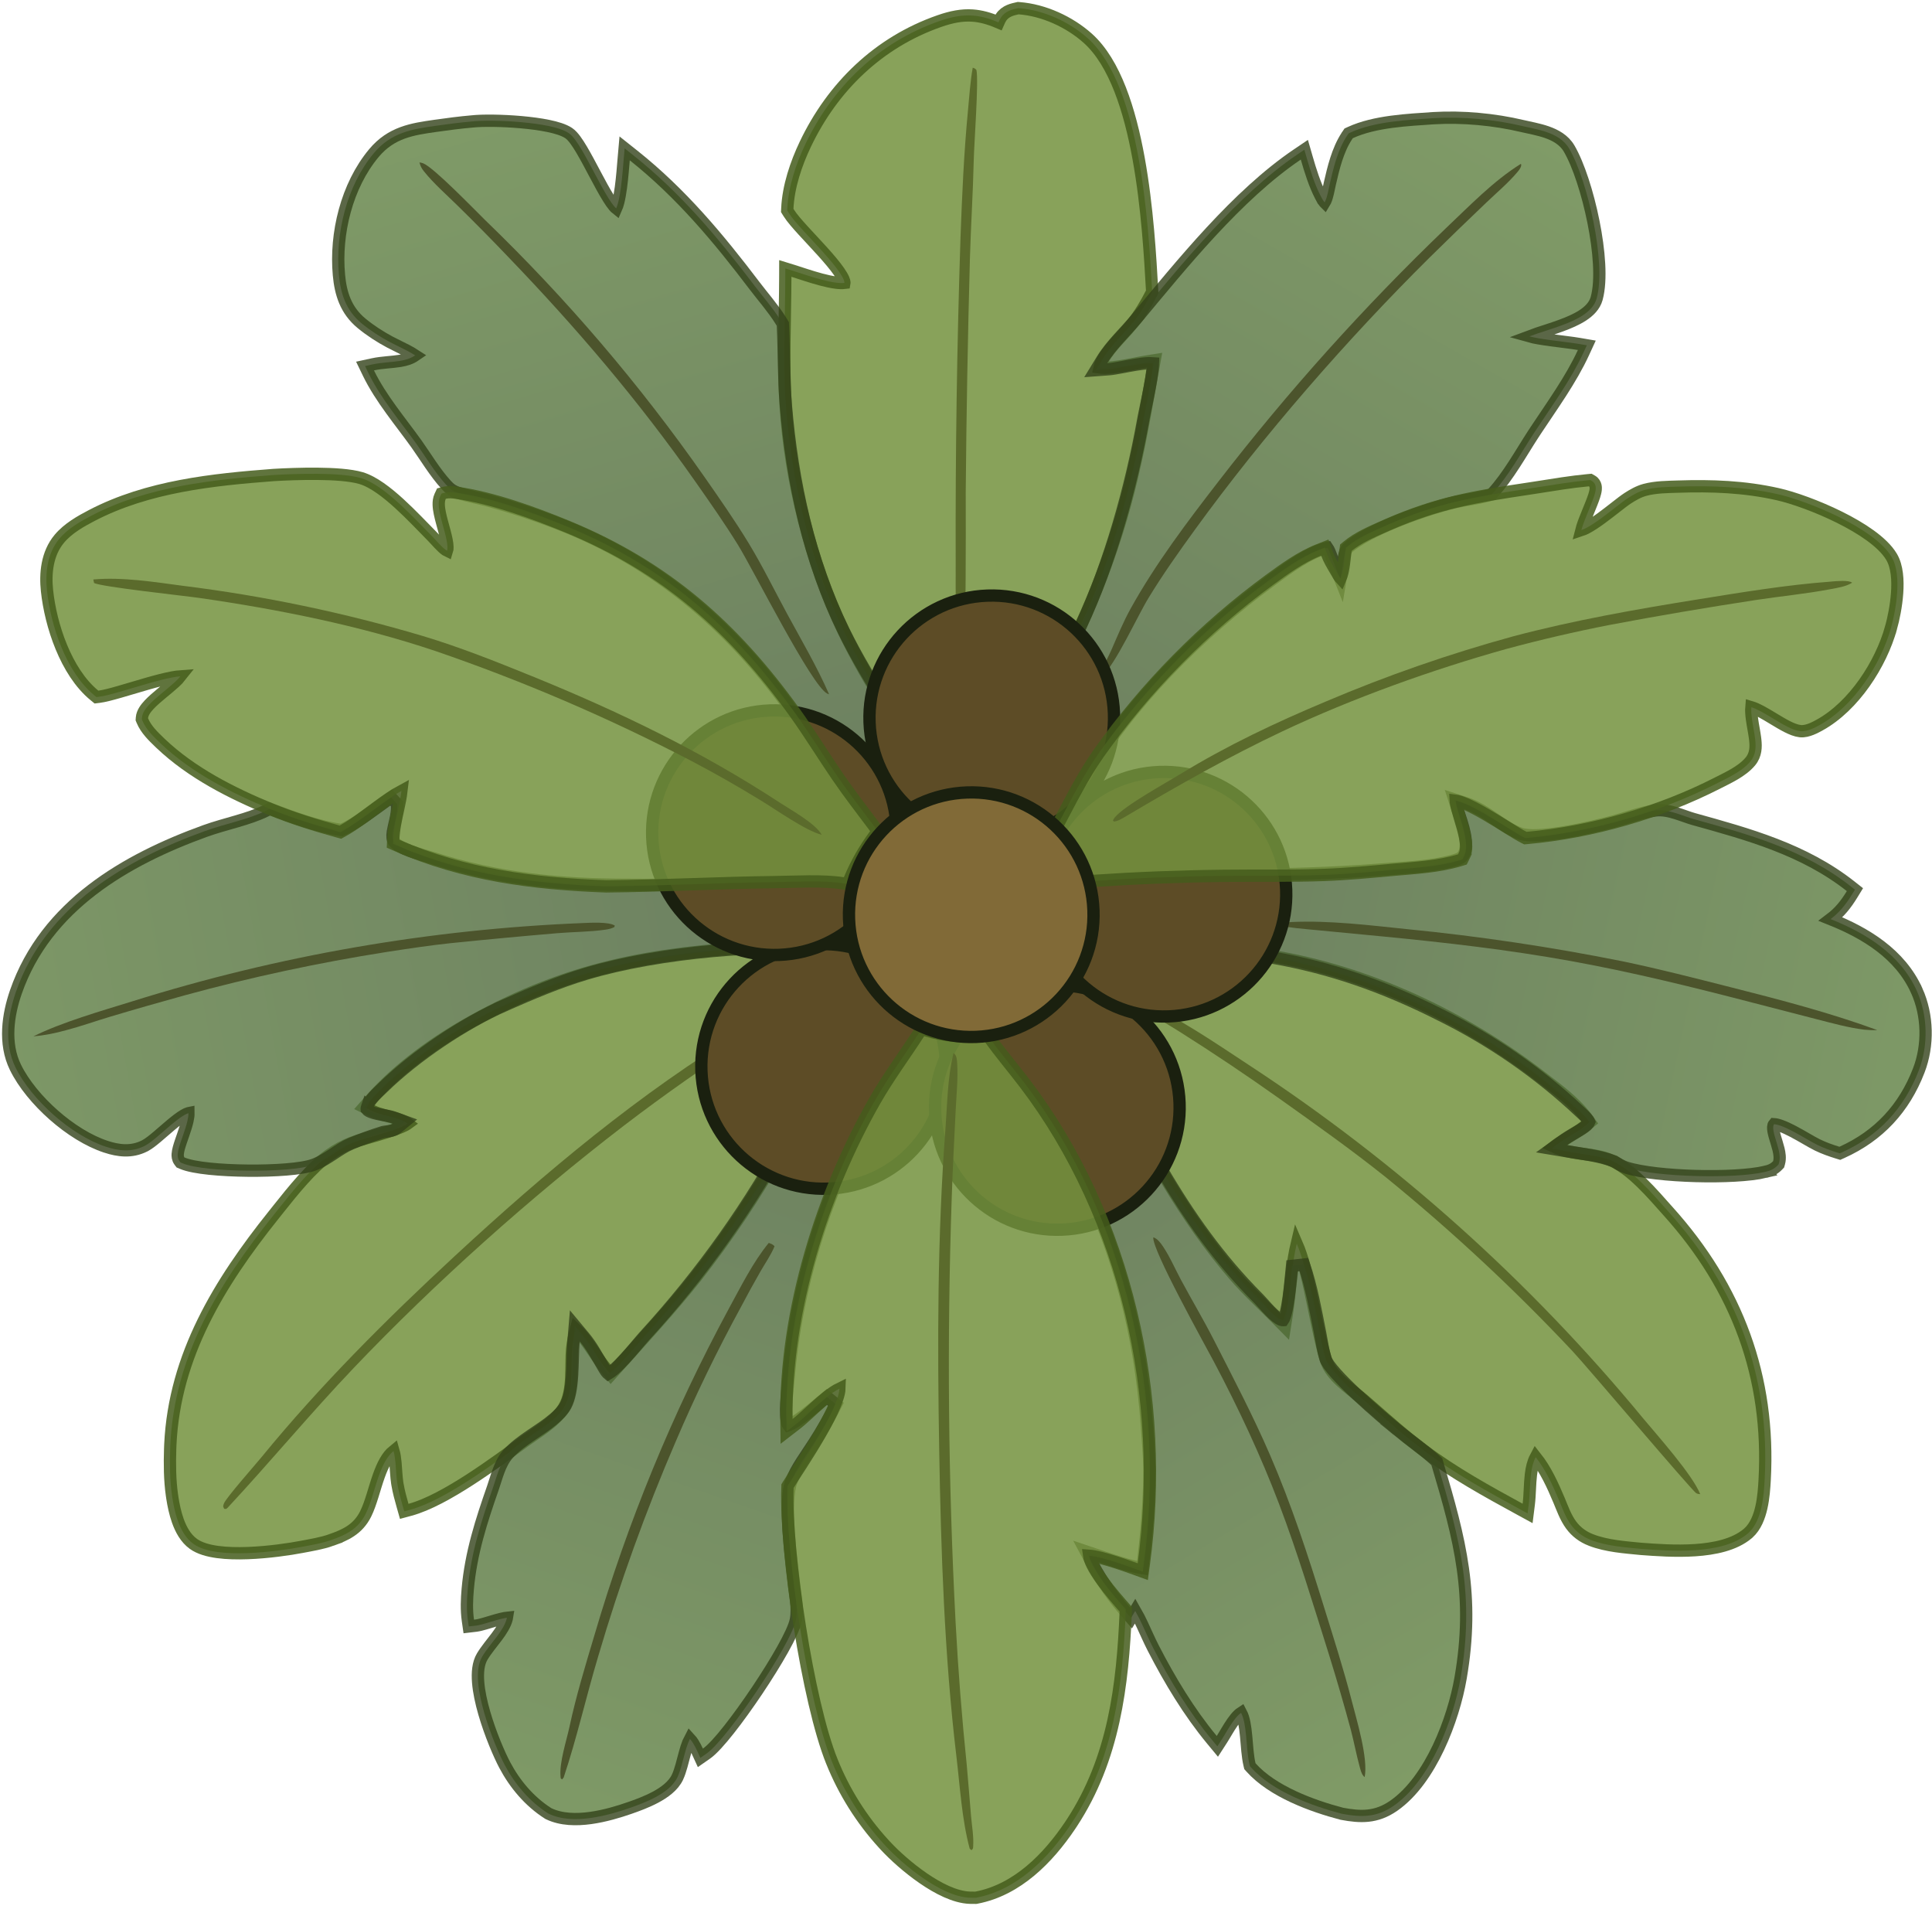 <svg width="808" height="797" viewBox="0 0 808 797" fill="none" xmlns="http://www.w3.org/2000/svg">
<path opacity="0.85" d="M426.22 3.435C436.557 4.209 447.293 9.183 454.903 15.98C460.664 21.125 465.051 28.709 468.447 37.378C471.854 46.077 474.339 56.067 476.185 66.223C479.876 86.529 481.065 107.81 481.829 121.324L481.868 122.018L481.553 122.637C479.27 127.12 476.69 131.451 473.443 135.479L473.444 135.479C472.272 136.935 470.975 138.377 469.685 139.791C468.379 141.222 467.087 142.616 465.848 144.051C463.36 146.931 461.285 149.75 460.123 152.7C459.956 153.126 459.865 153.43 459.819 153.662C460.388 153.751 461.14 153.808 462.095 153.799C463.804 153.782 465.831 153.57 467.964 153.255C470.087 152.942 472.249 152.538 474.222 152.156C476.16 151.782 477.983 151.415 479.309 151.205L482.889 150.638L482.242 154.205C479.844 167.43 477.616 180.926 474.617 194.16L474.618 194.161C467.856 225.061 456.676 254.825 441.422 282.535L441.416 282.547C432.425 298.684 421.965 314.036 411.981 329.342L411.217 330.513L409.819 330.509C405.566 330.497 401.407 330.664 397.158 330.993L395.92 331.089L395.076 330.18C391.772 326.626 388.997 322.601 386.317 318.928L386.307 318.916L386.298 318.903C374.093 301.744 361.168 281.688 352.107 262.457C339.005 234.653 330.543 200.639 328.59 170.002C327.434 151.87 328.375 133.6 328.423 115.734L328.433 112.256L331.756 113.284C334.637 114.175 338.934 115.696 343.361 116.877C345.548 117.46 347.67 117.932 349.536 118.178C351.048 118.377 352.244 118.403 353.117 118.297C353.124 118.259 353.134 118.216 353.141 118.167V118.044C353.127 117.851 353.053 117.44 352.754 116.748C352.378 115.878 351.756 114.811 350.894 113.566C349.172 111.08 346.707 108.182 343.994 105.175C341.248 102.13 338.469 99.207 335.911 96.405C333.458 93.717 331.226 91.16 329.992 89.215L329.987 89.204L329.662 88.688L329.236 88.009L329.272 87.207C329.678 78.019 332.974 68.357 336.768 60.383C348.198 36.361 367.388 17.69 392.891 8.808C397.955 7.044 402.277 6.214 406.655 6.501C410.254 6.737 413.744 7.718 417.575 9.354C417.878 8.66 418.227 7.949 418.636 7.315L418.64 7.309C420.501 4.444 423.738 3.89 425.449 3.494L425.829 3.405L426.22 3.435Z" fill="#73923D" stroke="#445C1B" stroke-width="5.145"/>
<path d="M406.816 28.306C407.622 28.557 407.725 28.611 408.356 29.248C409.363 33.787 407.395 60.069 407.237 67.044C406.919 80.771 406.032 94.468 405.637 108.188C404.746 140.736 404.162 173.29 403.888 205.849C403.978 229.457 403.841 253.066 403.476 276.671C403.344 286.921 403.914 297.736 402.923 307.928L402.044 308.448C399.909 299.676 400.317 289.445 400.119 280.425C399.772 265.106 399.631 249.784 399.686 234.462C399.545 189.433 400.218 144.405 401.697 99.4C402.353 81.675 403.121 63.982 404.814 46.321C405.389 40.337 405.757 34.225 406.816 28.306Z" fill="#5B6B2C"/>
<path opacity="0.85" d="M456.601 396.126C480.536 395.521 505.234 395.755 529.125 399.352L531.071 399.655C571.928 406.207 612.088 425.234 644.575 450.358L644.576 450.359C650.73 455.123 658.346 460.49 663.384 467.322L664.848 469.308L662.925 470.854C660.224 473.024 657.221 474.755 654.582 476.393C652.935 477.415 651.391 478.423 649.976 479.532C653.261 481.034 656.607 481.767 660.676 482.331H660.675C664.304 482.832 668.656 483.225 672.625 484.707H672.626C677.544 486.541 682.311 490.415 686.499 494.482C690.712 498.574 694.624 503.155 697.677 506.545C726.501 538.543 740.404 575.756 738.007 618.977V618.979C737.833 622.077 737.557 626.322 736.641 630.366C735.771 634.209 734.227 638.331 731.213 641.04L730.916 641.297C725.348 645.981 716.959 647.686 708.905 648.22C700.743 648.762 692.329 648.129 686.313 647.678L686.249 647.672C679.781 647.022 671.98 646.543 665.311 643.937H665.31C661.996 642.641 659.215 640.603 657.059 637.677L657.057 637.674C654.704 634.468 653.331 630.461 652.056 627.436L652.055 627.433C649.344 620.981 646.404 614.556 642.26 609.336C641.173 611.379 640.588 613.842 640.253 616.652C640.015 618.643 639.913 620.702 639.809 622.824C639.707 624.908 639.602 627.072 639.345 629.108L638.874 632.852L635.561 631.044C621.847 623.56 608.137 616.018 595.402 606.502C587.691 600.745 580.565 594.371 573.455 588.166L570.407 585.519C569.315 584.577 568.095 583.611 566.785 582.577C565.491 581.555 564.115 580.47 562.785 579.34C560.152 577.104 557.489 574.521 555.767 571.516L555.766 571.515C555.082 570.32 554.44 568.38 553.862 566.355C553.258 564.241 552.647 561.739 552.075 559.234C550.933 554.23 549.917 549.053 549.435 546.74V546.739C548.555 542.538 547.322 536.227 545.683 530.14C544.666 526.362 543.537 522.864 542.326 520.079C541.485 523.608 540.869 527.508 540.35 531.542C539.562 537.67 538.977 544.315 538.126 549.759L537.338 554.802L533.753 551.168C528.01 545.347 521.679 539.619 516.128 533.16V533.159C495.718 509.42 479.062 479.633 465.624 451.708L464.431 449.21C458.521 436.732 453.332 424.383 447.113 412.235L446.377 410.796L447.353 409.508C450.138 405.835 452.169 401.882 454.371 397.536L455.065 396.165L456.601 396.126Z" fill="#73923D" stroke="#445C1B" stroke-width="5.145"/>
<path d="M472.328 417.095C474.21 417.266 476.354 418.325 478.086 419.08C492.933 425.524 508.248 436.118 521.839 445.036C584.11 485.762 639.859 535.68 687.192 593.093C693.207 600.309 707.849 616.683 711.064 624.799C710.43 624.769 709.988 624.687 709.409 624.396C707.741 623.555 663.611 571.317 657.66 565.002C633.265 539.033 607.159 514.728 579.526 492.236C565.138 480.733 550.102 470.091 535.096 459.412C521.423 449.696 507.489 440.358 493.306 431.406C487.351 427.607 481.044 424.268 475.243 420.237C473.94 419.333 472.894 418.634 472.328 417.095Z" fill="#5B6B2C"/>
<path opacity="0.85" d="M318.266 395.855C329.86 394.695 342.387 395.814 353.633 396.582L355.334 396.698L355.89 398.309C357.423 402.757 359.463 406.915 361.692 411.249L362.326 412.481L361.646 413.688C355.537 424.534 349.979 435.689 344.378 446.907C338.786 458.104 333.152 469.363 326.928 480.307C316.345 499.124 304.332 517.1 290.998 534.08L290.993 534.087L290.988 534.092C280.398 547.4 268.688 560.033 257.442 572.58L255.452 574.801L253.548 572.505C250.748 569.131 248.359 565.28 246.081 562.083C244.454 559.799 242.791 557.702 240.856 555.879C240.116 558.556 239.581 561.236 239.291 564.013C239.12 565.654 239.072 567.519 239.043 569.58C239.014 571.603 239.003 573.816 238.893 575.997C238.677 580.291 238.064 584.999 235.778 588.713C233.878 591.803 230.895 594.429 227.95 596.657C226.457 597.786 224.92 598.852 223.468 599.846C221.998 600.853 220.64 601.772 219.424 602.656C213.507 606.96 205.187 613.127 196.59 618.685C188.052 624.205 178.964 629.31 171.512 631.325L169.06 631.988L168.366 629.545C167.559 626.702 166.739 623.73 166.223 620.648L166.124 620.031C165.746 617.567 165.634 614.214 165.388 611.608C165.213 609.758 164.965 608.124 164.576 606.766C161.947 608.9 160.077 612.528 158.449 617.088C157.488 619.781 156.688 622.554 155.82 625.337C154.973 628.051 154.062 630.773 152.918 633.071C149.678 639.582 144.271 641.94 138.655 643.929L138.656 643.93C134.689 645.366 129.964 646.115 126.201 646.838H126.2C121.195 647.798 112.317 649.119 103.594 649.438C99.234 649.598 94.84 649.511 90.954 648.979C87.136 648.456 83.494 647.465 80.891 645.593C77.65 643.264 75.656 639.534 74.367 635.913C73.225 632.701 72.544 629.306 72.099 626.453L71.922 625.265C71.002 618.82 70.966 612.168 71.166 605.832L71.235 604.054C72.968 566.825 91.957 536.193 114.241 508.32L116.656 505.284C122.557 497.856 130.227 488.326 137.566 483.051C140.511 480.935 143.884 479.091 147.297 477.79L147.299 477.789C148.563 477.308 150.688 476.685 153.033 476.008C155.436 475.315 158.181 474.533 160.837 473.706C163.504 472.875 166 472.023 167.911 471.201C168.87 470.788 169.611 470.412 170.129 470.086C170.268 469.998 170.375 469.923 170.455 469.863C169.056 468.837 167.106 468.111 164.666 467.421C162.039 466.677 158.646 465.936 155.991 464.696L155.98 464.692L155.971 464.686L155.37 464.399L152.298 462.93L154.551 460.377L155.205 459.635L155.209 459.63C166.978 446.357 182.593 435.299 197.862 426.874L197.863 426.873C238.523 404.447 272.42 398.621 318.266 395.855Z" fill="#73923D" stroke="#445C1B" stroke-width="5.145"/>
<path d="M336.472 416.211L338.259 416.314L338.662 416.82C336.835 420.267 318.887 430.399 314.611 433.082C296.116 444.929 278.125 457.538 260.683 470.885C221.784 500.759 181.888 536.401 148.002 571.948C129.813 591.031 113.035 611.31 95.1 630.587C94.334 631.127 94.777 630.985 93.745 630.921L93.321 629.943C93.414 629.425 93.504 628.992 93.73 628.516C95.028 625.776 106.637 612.665 109.382 609.312C134.054 579.15 161.843 551.449 190.423 525.013C227.983 490.277 267.554 457.058 311.452 430.566C318.657 426.218 328.878 418.925 336.472 416.211Z" fill="#5B6B2C"/>
<path opacity="0.8" d="M599.487 49.419C611.622 48.683 624.894 49.914 636.708 52.715C639.486 53.374 643.447 54.058 646.909 55.263C650.427 56.488 654.09 58.445 656.227 62.094C660.162 68.813 664.019 80.807 666.411 92.749C667.615 98.758 668.467 104.846 668.767 110.36C669.064 115.829 668.829 120.917 667.745 124.835C666.896 127.907 664.539 130.169 661.927 131.876C659.282 133.603 656.016 134.992 652.755 136.185C649.505 137.374 646.024 138.447 643.065 139.436C641.82 139.852 640.672 140.254 639.636 140.646C641.605 141.205 644.924 141.744 648.688 142.253C652.905 142.824 657.547 143.345 660.333 143.824L663.637 144.391L662.234 147.436C657.024 158.748 649.188 169.526 642.483 179.659L641.157 181.676C636.111 189.428 630.873 199.016 624.258 206.263L623.773 206.794L623.083 206.997C620.495 207.758 617.843 208.25 615.305 208.694C613.047 209.089 610.897 209.443 608.807 209.913L607.914 210.122C601.94 211.579 593.799 214.148 585.903 217.264C577.969 220.397 570.485 224.004 565.701 227.491L565.7 227.492C564.103 228.655 563.454 229.268 563.06 229.876C562.684 230.453 562.399 231.246 562.094 233.092L560.577 242.253L557.163 233.619C556.683 232.405 556.406 231.537 555.959 230.534C555.702 229.957 555.445 229.478 555.173 229.085C555.124 229.095 555.065 229.105 554.997 229.122L554.995 229.123C551.219 230.052 547.15 232.11 543.075 234.658C539.015 237.197 535.12 240.11 531.637 242.67L531.638 242.671C501.367 264.923 472.097 294.206 453.012 326.527L452.999 326.548L452.985 326.57C449.599 332.059 446.701 337.706 443.953 343.606L442.509 346.709L439.931 344.459C432.312 337.811 423.821 334.912 414.016 330.787L411.102 329.56L412.895 326.957C427.202 306.181 441.436 284.342 452.037 261.647C464.132 235.755 473.021 203.877 478.092 175.685L478.325 174.45C478.586 173.117 478.922 171.509 479.282 169.78C479.767 167.454 480.302 164.872 480.782 162.315C481.263 159.754 481.683 157.253 481.941 155.089C482.091 153.831 482.174 152.755 482.198 151.882C481.764 151.846 481.247 151.835 480.647 151.853C479.037 151.901 477.077 152.147 474.985 152.487C472.901 152.826 470.791 153.238 468.852 153.601C466.975 153.952 465.166 154.276 463.862 154.379H463.855L463.848 154.38L463.261 154.423L458.26 154.793L460.877 150.515C462.845 147.3 465.334 144.335 467.828 141.555C470.384 138.707 472.848 136.152 475.086 133.47C494.25 110.499 517.293 81.68 542.573 64.595L545.504 62.615L546.485 66.012C548.029 71.357 549.814 77.097 552.265 81.831L552.764 82.764L552.765 82.765C553.258 83.658 553.56 84.158 553.888 84.52C553.917 84.552 553.947 84.584 553.978 84.614C554.054 84.489 554.148 84.314 554.263 84.063C555.207 81.983 555.498 79.668 556.166 76.788C557.614 70.504 559.363 62.842 563.306 56.844L563.31 56.837L563.315 56.831C563.373 56.743 563.62 56.382 563.633 56.363L564.035 55.765L564.689 55.463C575.051 50.674 588.944 50.172 599.459 49.42L599.474 49.419L599.487 49.419Z" fill="url(#paint0_linear_2947_6830)" stroke="#32411A" stroke-width="5.145"/>
<path opacity="0.8" d="M197.468 50.783C201.746 50.31 209.993 50.388 217.907 51.087C221.907 51.441 225.899 51.96 229.325 52.668C232.649 53.356 235.782 54.287 237.8 55.628C238.823 56.308 239.761 57.391 240.581 58.493C241.441 59.648 242.338 61.054 243.246 62.583C245.058 65.638 247.032 69.392 248.954 73.01C250.897 76.67 252.787 80.189 254.493 82.914C255.346 84.278 256.112 85.375 256.776 86.165C257.226 86.701 257.54 86.98 257.713 87.118C257.976 86.528 258.269 85.678 258.559 84.539C259.002 82.798 259.367 80.689 259.668 78.471C260.273 74.026 260.589 69.422 260.819 66.811L261.238 62.045L264.982 65.022C284.815 80.792 300.52 99.637 315.588 119.504C318.956 123.944 323.206 128.766 326.436 133.896L327.068 134.926L327.4 135.482L327.429 136.129C327.937 147.451 327.726 158.14 328.639 169.185C331.32 201.63 338.492 234.694 352.876 263.867C363.712 285.845 379.447 308.225 393.833 328.415L395.824 331.208L392.584 332.337C383.369 335.548 376.655 340.175 368.683 346.257L366.699 347.771L365.125 345.833C361.082 340.852 357.396 335.557 353.737 330.478L353.732 330.471L353.728 330.465C349.623 324.698 345.738 318.777 341.874 312.921C338.001 307.05 334.145 301.238 330.054 295.613C304.414 260.354 273.024 233.849 232.066 218.388L232.057 218.385C223.172 214.996 214.128 212.037 204.957 209.518L204.948 209.515C202.83 208.925 200.672 208.458 198.388 207.932C196.142 207.414 193.809 206.844 191.527 206.069C190.47 205.709 189.577 205.284 188.737 204.69C187.918 204.11 187.24 203.432 186.565 202.693C181.85 197.526 177.981 190.969 174.222 185.694C167.727 176.576 159.228 166.636 154.086 156.002L152.664 153.062L155.857 152.368C157.918 151.921 159.974 151.701 161.886 151.519C163.844 151.332 165.613 151.187 167.328 150.902C169.696 150.507 171.777 149.87 173.613 148.603C172.48 147.864 171.285 147.191 170.028 146.537C168.93 145.967 167.813 145.422 166.651 144.853C165.5 144.289 164.309 143.704 163.123 143.074C159.009 140.89 154.836 138.195 151.203 135.193C144.575 129.716 142.454 122.669 141.75 114.991V114.99C140.17 97.727 144.959 77.698 156.37 64.024C163.637 55.314 172.42 54.01 181.95 52.648C187.081 51.914 192.244 51.232 197.468 50.783Z" fill="url(#paint1_linear_2947_6830)" stroke="#32411A" stroke-width="5.145"/>
<path opacity="0.8" d="M613.036 335.867C617.577 337.338 621.515 340.012 625.102 342.467C628.797 344.996 632.126 347.294 635.82 348.613C637.396 349.176 639.988 349.403 643.407 349.259C646.75 349.117 650.606 348.635 654.536 347.98C662.393 346.671 670.343 344.703 674.707 343.536C677.506 342.787 680.244 341.879 683.263 340.985C686.203 340.115 689.279 339.303 692.387 338.888C695.263 338.505 698.335 339.238 700.975 340.058C702.325 340.478 703.668 340.958 704.889 341.386C706.137 341.825 707.253 342.208 708.259 342.488C731.125 348.846 754.448 355.2 773.976 370.6L775.77 372.014L774.577 373.963C771.88 378.369 769.268 381.541 765.594 384.325C780.051 390.11 794.691 398.853 801.628 414.287H801.629C806.262 424.603 806.526 437.085 802.481 447.59C796.384 463.431 785.756 474.915 770.337 481.873L769.451 482.272L768.522 481.987C765.662 481.107 762.788 480.095 759.984 478.72L759.981 478.719C758.735 478.107 757.122 477.174 755.435 476.201C753.71 475.206 751.842 474.129 749.975 473.147C748.1 472.161 746.298 471.311 744.716 470.752C743.501 470.322 742.593 470.132 741.967 470.094C741.746 470.357 741.624 470.706 741.589 471.253C741.526 472.235 741.777 473.548 742.262 475.256C742.687 476.754 743.387 478.837 743.798 480.521C744.217 482.24 744.568 484.345 744.018 486.274L743.841 486.891L743.396 487.354C741.742 489.07 740.007 489.615 738.265 490.023L738.266 490.024C731.776 491.552 720.335 492.072 709.166 491.761C698.011 491.452 686.587 490.299 680.164 488.26V488.261C678.23 487.649 676.47 486.495 675.16 485.67C668.937 483.279 662.093 482.556 654.994 481.371L648.901 480.353L653.915 476.745C655.208 475.815 656.547 475.003 657.83 474.25C659.144 473.479 660.356 472.793 661.555 472.039C663.216 470.988 664.185 470.138 664.608 469.135C664.416 468.667 664.036 468.087 663.396 467.38C662.514 466.405 661.559 465.611 660.515 464.629C643.317 448.525 623.854 435.027 602.749 424.561L602.738 424.556L602.728 424.551C553.224 399.438 513.492 394.901 458.271 396.574L455.272 396.665L455.64 393.687C456.656 385.454 456.794 378.518 455.604 370.351L455.197 367.562L458.012 367.412C477.914 366.346 497.781 366.2 517.545 365.925C537.333 365.649 557.036 365.243 576.728 363.667C587.421 362.811 598.087 362.566 607.956 359.84C610.367 359.173 611.425 358.633 612.166 357.224C613.235 355.19 613.283 352.304 612.619 348.843C611.965 345.431 610.747 342.033 609.797 339.109L608.239 334.313L613.036 335.867Z" fill="url(#paint2_linear_2947_6830)" stroke="#32411A" stroke-width="5.145"/>
<path opacity="0.8" d="M447.726 413.528C448.367 413.943 448.868 414.525 449.227 415.003C449.616 415.519 449.991 416.117 450.344 416.735C451.049 417.974 451.765 419.471 452.425 420.948C453.089 422.434 453.721 423.954 454.255 425.251C454.802 426.58 455.221 427.616 455.497 428.23C473.923 469.267 494.26 510.843 526.005 542.66L526.602 543.275C527.212 543.918 527.855 544.635 528.494 545.346C529.366 546.316 530.258 547.306 531.171 548.24C532.972 550.084 534.532 551.359 535.761 551.855L536.002 551.944L536.005 551.945C536.22 552.017 536.419 552.042 536.561 552.037C536.583 552.036 536.601 552.031 536.616 552.029C536.667 551.955 536.755 551.82 536.866 551.591C537.111 551.085 537.372 550.358 537.633 549.41C538.153 547.52 538.59 545.067 538.955 542.446C539.692 537.15 540.065 531.768 540.334 529.336L545.323 528.783C548.511 538.076 550.244 548.039 552.094 557.345V557.346C552.837 561.086 553.266 564.522 554.239 567.755L554.441 568.399L554.442 568.401C554.595 568.868 555.004 569.644 555.786 570.744C556.543 571.808 557.55 573.039 558.761 574.395C561.182 577.107 564.305 580.197 567.595 583.275C574.168 589.426 581.263 595.396 584.386 597.955H584.385C586.966 600.07 589.624 602.06 592.346 604.153C594.706 605.969 597.091 607.843 599.389 609.86L600.368 610.734L600.9 611.217L601.105 611.905C610.689 644.081 616.798 667.288 610.847 701.694C609.347 710.359 606.221 720.969 601.587 730.739C596.974 740.463 590.737 749.633 582.868 755.1C575.535 760.196 568.911 759.881 561.258 758.454L561.166 758.436L561.076 758.413C554.934 756.8 547.741 754.487 540.973 751.343C534.234 748.211 527.743 744.176 523.168 739.037L522.739 738.556L522.588 737.929C521.754 734.469 521.528 729.954 521.165 726.079C520.779 721.966 520.242 718.521 519.048 716.262C518.743 716.457 518.387 716.733 517.983 717.117C517.163 717.897 516.315 718.951 515.461 720.171C514.614 721.381 513.81 722.683 513.06 723.932C512.335 725.142 511.617 726.379 511.022 727.3L509.119 730.249L506.88 727.545C497.193 715.844 489.202 702.54 482.329 689.19C480.643 685.915 479.15 682.429 477.671 679.28C476.752 677.325 475.811 675.439 474.77 673.636L473.027 676.566L470.694 673.878C465.697 668.118 460.799 661.25 457.186 654.463L454.144 648.747L460.279 650.816C466.248 652.83 471.922 654.81 477.785 655.747C479.464 641.888 480.789 627.786 480.676 613.951V613.949C480.634 608.403 480.117 602.853 479.722 597.134C476.88 556.031 466.407 516.159 445.878 480.401C436.709 464.434 425.67 449.87 414.197 435.291L411.762 432.196L415.574 431.21C427.498 428.123 435.211 422.205 444.611 413.773L446.075 412.461L447.726 413.528Z" fill="url(#paint3_linear_2947_6830)" stroke="#32411A" stroke-width="5.145"/>
<path opacity="0.8" d="M165.093 335.133L165.388 335.448L166.052 336.157L166.081 337.129C166.141 339.115 165.772 341.108 165.378 342.876C164.957 344.763 164.54 346.281 164.288 347.828C163.978 349.732 164.158 351.199 164.806 352.017C165.298 352.639 166.163 353.326 167.443 354.036C168.7 354.733 170.209 355.372 171.841 355.963C175.219 357.186 178.503 358.005 181.148 358.85V358.851C208.319 367.53 234.508 370.011 263.081 369.994C269.686 369.99 276.134 370.154 282.573 369.883C287.299 369.684 292.025 369.383 296.788 369.089C301.541 368.796 306.328 368.509 311.124 368.344C318.665 368.084 326.272 368.214 333.699 368.217C339.606 368.219 345.83 368.054 351.938 368.492L354.631 368.686L354.309 371.365C353.353 379.313 353.629 386.19 354.806 394.146L355.283 397.368L352.037 397.084C320.285 394.309 275.54 398.066 244.979 407.215C233.441 410.672 222.259 415.452 211.088 420.366L211.089 420.367C193.885 427.938 173.776 441.536 160.319 454.604H160.318C158.901 455.979 157.485 457.26 156.199 458.696C154.926 460.118 153.994 461.47 153.531 462.794L153.53 462.793C153.434 463.069 153.368 463.399 153.359 463.676C153.356 463.778 153.363 463.851 153.369 463.895C153.694 464.334 154.575 464.895 156.319 465.401C158.094 465.917 159.795 466.139 161.452 466.49H161.451C162.642 466.709 163.796 466.965 165.073 467.43L169.323 468.976L165.822 471.839C165.167 472.375 164.411 472.629 163.892 472.769C163.332 472.919 162.745 473.011 162.252 473.078C161.213 473.22 160.635 473.27 160.244 473.363L160.088 473.406C155.606 474.824 150.942 476.455 146.683 478.278L146.682 478.279C144.236 479.326 141.973 480.84 139.443 482.506C137.145 484.02 134.626 485.657 131.826 486.804L131.263 487.026C128.713 487.995 124.512 488.62 119.793 489.009C114.979 489.406 109.33 489.577 103.702 489.526C98.075 489.474 92.425 489.2 87.609 488.696C82.896 488.203 78.674 487.463 76.109 486.352L75.49 486.083L75.082 485.545C74.303 484.517 74.285 483.301 74.326 482.611C74.373 481.814 74.557 480.956 74.773 480.14C75.207 478.509 75.928 476.506 76.594 474.583C77.283 472.593 77.944 470.607 78.368 468.791C78.688 467.424 78.826 466.324 78.811 465.494C78.799 465.497 78.787 465.501 78.774 465.504C78.319 465.635 77.701 465.91 76.918 466.371C75.35 467.294 73.5 468.729 71.512 470.395C70.529 471.218 69.539 472.074 68.554 472.928C67.575 473.776 66.597 474.626 65.665 475.411C63.978 476.831 62.239 478.218 60.748 479.03L60.453 479.185C54.91 481.975 49.444 481.188 44.391 479.549L44.39 479.548C37.029 477.156 29.221 472.2 22.477 466.257C15.73 460.312 9.848 453.202 6.469 446.329C1.532 436.287 3.354 424.275 6.647 414.801C19.184 378.732 52.715 359.451 85.768 347.493C89.996 345.963 94.65 344.727 99.003 343.453C103.426 342.159 107.611 340.807 111.251 339.007L111.873 338.695L112.881 338.191L113.936 338.59C123.312 342.138 133.27 345.731 142.895 347.09C149.367 344.19 155.509 339.226 161.722 334.796L163.555 333.489L165.093 335.133Z" fill="url(#paint4_linear_2947_6830)" stroke="#32411A" stroke-width="5.145"/>
<path opacity="0.8" d="M363.908 414.581C365.151 415.643 366.293 416.806 367.352 417.896C368.437 419.011 369.428 420.042 370.473 420.985L371.198 421.623C374.856 424.768 378.966 427.221 383.38 429.814L385.642 431.144L384.268 433.379C380.74 439.119 376.879 444.631 373.193 450.081C369.485 455.564 365.922 461.028 362.856 466.826C344.411 501.711 333.003 537.721 329.711 577.079V577.08C329.483 579.808 329.04 583.251 328.84 586.862C328.637 590.509 328.743 593.624 329.382 595.463L329.475 595.71C329.548 595.879 329.604 595.96 329.638 596.002C329.696 595.983 329.762 595.963 329.835 595.936C330.323 595.752 330.948 595.445 331.701 595.006C333.204 594.131 334.979 592.872 336.808 591.468C340.521 588.619 343.991 585.547 345.755 584.115L349.671 587.275C346.886 592.777 343.819 598.137 340.486 603.323C336.933 608.904 332.985 613.983 330.918 619.554C330.177 621.553 329.739 624.505 329.581 628.16C329.424 631.77 329.546 635.872 329.817 640.067C330.361 648.475 331.483 656.999 332.08 662.449L332.175 663.256C332.275 664.074 332.394 664.93 332.518 665.833C332.682 667.022 332.852 668.282 332.979 669.55C333.232 672.059 333.343 674.781 332.856 677.33C332.572 678.822 331.856 680.693 330.931 682.714C329.984 684.781 328.741 687.172 327.297 689.751C324.406 694.913 320.652 700.935 316.708 706.823C312.763 712.712 308.603 718.502 304.896 723.198C301.271 727.789 297.859 731.622 295.435 733.307L292.91 735.063L291.629 732.267C291.127 731.172 290.53 729.975 289.845 728.895C289.408 728.206 288.969 727.622 288.542 727.159C288.309 727.595 288.076 728.095 287.848 728.66C287.307 729.996 286.838 731.548 286.38 733.231C285.51 736.423 284.629 740.364 283.336 743.138L283.335 743.139C281.593 746.872 277.753 749.587 274.103 751.534C270.352 753.536 266.252 755.007 263.389 756.005H263.388C258.82 757.593 252.928 759.389 246.96 760.212C241.046 761.028 234.706 760.942 229.462 758.413L229.325 758.348L229.197 758.266C221.425 753.315 215.324 746.042 211.099 738.068C208.838 733.8 205.077 725.113 202.542 716.348C201.274 711.964 200.285 707.463 199.969 703.431C199.66 699.499 199.95 695.553 201.708 692.642C203.392 689.853 205.835 686.972 207.724 684.455C209.733 681.781 211.292 679.319 211.934 676.823L211.935 676.823C211.971 676.686 211.99 676.577 212.004 676.491C211.754 676.517 211.473 676.555 211.161 676.609C210.043 676.801 208.712 677.149 207.268 677.567C206.554 677.774 205.831 677.992 205.107 678.211C204.389 678.429 203.666 678.648 202.975 678.849C201.633 679.24 200.253 679.61 199.123 679.762L199.103 679.765L199.084 679.767C198.976 679.78 198.869 679.791 198.781 679.8C198.688 679.81 198.612 679.819 198.539 679.827L196.048 680.121L195.69 677.638C195.047 673.158 195.24 668.743 195.619 664.478C196.965 649.357 201.316 635.995 206.167 622.099C206.523 621.078 206.866 619.978 207.251 618.774C207.629 617.59 208.041 616.33 208.51 615.084C209.436 612.625 210.66 610.008 212.525 607.944H212.526C215.189 604.997 218.655 602.504 221.992 600.233C225.424 597.896 228.688 595.81 231.399 593.517H231.4C233.553 591.697 235.432 589.845 236.568 587.733C238.223 584.655 238.936 580.186 239.262 575.125C239.422 572.637 239.486 570.111 239.553 567.642C239.619 565.199 239.688 562.791 239.868 560.646L240.391 554.391L244.408 559.214C247.545 562.982 249.769 567.282 251.996 571.088C252.611 572.137 253.081 573.007 253.671 573.757C253.926 574.082 254.156 574.315 254.359 574.483C255.035 574.086 255.884 573.465 256.887 572.589C258.328 571.331 259.891 569.733 261.46 568.015C263.023 566.303 264.555 564.512 265.936 562.88C267.298 561.272 268.55 559.773 269.493 558.727L269.501 558.719L269.508 558.711C293.457 532.573 314.047 503.545 330.799 472.307C335.772 462.933 340.349 453.353 345.062 443.736C349.765 434.142 354.591 424.538 360.015 415.241L361.566 412.581L363.908 414.581Z" fill="url(#paint5_linear_2947_6830)" stroke="#32411A" stroke-width="5.145"/>
<path d="M636.099 68.488C636.133 68.66 636.193 68.829 636.202 69.003C636.249 69.972 635.207 71.247 634.628 71.935C630.778 76.515 625.878 80.63 621.543 84.774C613.586 92.348 605.693 99.992 597.872 107.707C563.419 141.843 528.266 182.178 499.759 221.46C493.028 230.737 486.297 240.235 480.337 250.024C475.514 257.941 466.639 277.666 460.739 282.973C460.632 282.425 460.641 281.93 460.761 281.375C461.451 278.149 463.406 274.966 464.727 271.963C467.342 266.008 469.726 260.124 472.899 254.415C483.33 235.648 496.569 218.131 509.697 201.182C538.719 163.61 570.493 128.246 604.754 95.383C614.589 86.091 624.562 75.661 636.099 68.488Z" fill="#4C542C"/>
<path d="M175.431 67.916C175.97 68.005 176.482 68.084 176.991 68.289C181.492 70.098 198.383 87.611 202.84 91.979C236.851 124.772 267.604 160.784 294.669 199.508C301.045 208.66 307.427 217.779 313.213 227.32C319.028 236.91 323.853 246.838 329.189 256.676C335.224 267.805 341.65 278.717 346.746 290.328C346.473 290.222 346.188 290.144 345.928 290.011C339.306 286.619 315.285 238.61 308.605 227.812C303.053 218.839 296.958 210.158 290.904 201.52C267.253 167.768 241.095 137.098 212.526 107.417C205.632 100.192 198.618 93.082 191.489 86.088C186.768 81.433 181.422 76.808 177.284 71.625C176.299 70.391 175.813 69.446 175.431 67.916Z" fill="#4C542C"/>
<path d="M540.151 385.549C556.19 384.83 572.576 386.896 588.517 388.534C618.696 391.509 648.712 395.988 678.446 401.951C693.799 405.133 708.955 409.056 724.154 412.906C744.515 418.063 765.373 423.504 785.104 430.729C783.264 430.861 781.502 430.716 779.671 430.57C773.013 429.747 766.282 427.86 759.786 426.205L733.723 419.47C708.157 412.829 682.647 406.5 656.631 401.81C630.95 397.175 604.788 394.161 578.823 391.64L551.748 389.045C545.428 388.431 538.993 387.976 532.772 386.676C535.246 386.085 537.617 385.757 540.151 385.549Z" fill="#4C542C"/>
<path d="M482.352 517.373C484.131 518.059 485.297 519.611 486.331 521.142C489.285 525.511 491.45 530.63 493.954 535.282C498.481 543.702 503.348 551.865 507.704 560.402C515.768 576.227 524.034 591.974 531.091 608.284C540.091 629.065 547.062 650.45 553.746 672.063C557.759 685.028 561.896 697.878 565.275 711.027C567.363 719.169 572.281 735.29 570.724 743.097C570.313 742.763 570.386 742.861 570.025 742.373C569.301 741.395 568.954 739.933 568.636 738.762C567.251 733.708 566.295 728.533 564.975 723.456C562.137 712.948 559.101 702.491 555.868 692.098C549.206 670.978 542.787 649.567 534.924 628.867C527.267 608.691 517.788 588.514 507.682 569.431C503.901 562.292 481.469 522.042 482.352 517.373Z" fill="#4C542C"/>
<path d="M243.798 385.984C246.821 385.851 254.579 385.404 257.122 387.035L256.903 387.685C255.636 388.326 254.454 388.567 253.051 388.769C246.638 389.693 239.808 389.659 233.317 390.202C218.361 391.471 203.416 392.868 188.484 394.393C179.529 395.34 170.562 396.721 161.66 398.08C133.261 402.556 105.129 408.592 77.393 416.16C66.893 419.062 56.366 422.064 45.931 425.189C39.801 427.028 33.78 429.181 27.585 430.806C23.099 432.032 18.628 432.975 13.986 433.348C25.776 427.496 42.366 422.728 55.215 418.754C116.359 399.576 179.768 388.557 243.798 385.984Z" fill="#4C542C"/>
<path d="M321.512 519.731C322.43 520.096 323.326 520.327 323.916 521.172C322.448 524.756 320.068 528.156 318.122 531.522C315.272 536.482 312.518 541.494 309.86 546.562C299.891 564.852 290.798 583.605 282.611 602.757C270.023 631.984 259.207 661.945 250.222 692.476C245.161 709.329 241.317 726.608 235.736 743.273L235.089 744.07L234.523 743.68C234.493 743.436 234.456 743.187 234.432 742.943C233.861 737.03 236.91 727.941 238.18 722.029C240.946 709.158 244.788 696.527 248.56 683.922C262.456 636.542 281.293 590.757 304.762 547.317C309.797 538.133 314.852 527.835 321.512 519.731Z" fill="#4C542C"/>
<path d="M342.67 394.832C370.867 393.848 394.532 415.882 395.561 444.076C396.595 472.269 374.597 495.975 346.408 497.049C318.148 498.128 294.378 476.07 293.346 447.811C292.313 419.552 314.41 395.818 342.67 394.832Z" fill="#5D4C26" stroke="#1A200F" stroke-width="5.145"/>
<path d="M322.09 297.078C350.287 296.095 373.952 318.129 374.982 346.323C376.016 374.516 354.017 398.222 325.828 399.296C297.569 400.375 273.799 378.317 272.766 350.058C271.734 321.799 293.83 298.065 322.09 297.078Z" fill="#5D4C26" stroke="#1A200F" stroke-width="5.145"/>
<path d="M412.983 249.059C441.181 248.076 464.845 270.11 465.875 298.304C466.909 326.497 444.91 350.203 416.722 351.277C388.462 352.356 364.692 330.298 363.659 302.039C362.627 273.78 384.724 250.046 412.983 249.059Z" fill="#5D4C26" stroke="#1A200F" stroke-width="5.145"/>
<path d="M440.423 411.981C468.62 410.998 492.285 433.032 493.315 461.225C494.348 489.419 472.35 513.124 444.161 514.199C415.902 515.278 392.132 493.22 391.099 464.961C390.066 436.701 412.163 412.968 440.423 411.981Z" fill="#5D4C26" stroke="#1A200F" stroke-width="5.145"/>
<path d="M485.012 322.803C513.209 321.819 536.874 343.853 537.904 372.047C538.938 400.24 516.939 423.946 488.75 425.021C460.491 426.1 436.721 404.042 435.688 375.782C434.655 347.523 456.752 323.789 485.012 322.803Z" fill="#5D4C26" stroke="#1A200F" stroke-width="5.145"/>
<path opacity="0.85" d="M114.596 198.615C119.014 198.36 125.934 198.062 132.783 198.129C139.533 198.195 146.552 198.614 150.982 199.921C156.176 201.454 161.951 205.982 167.053 210.641C172.227 215.366 177.187 220.694 180.579 224.106C181.594 225.127 182.724 226.41 183.638 227.379C184.63 228.432 185.556 229.327 186.501 230.004C186.675 230.129 186.824 230.221 186.975 230.292C187.071 229.999 187.146 229.53 187.132 228.775C187.099 227.083 186.61 224.861 185.926 222.283C185.278 219.841 184.443 217.042 183.952 214.642C183.702 213.42 183.514 212.183 183.485 211.029C183.457 209.903 183.572 208.639 184.106 207.495L184.618 206.401L185.787 206.095C187.742 205.585 189.511 205.86 190.846 206.047C206.094 208.183 223.349 214.474 237.365 220.257C278.359 237.17 306.733 262.299 332.321 297.877C338.582 306.583 344.392 316.113 350.327 324.768V324.769C355.27 331.978 360.651 338.901 365.965 346.01L367.109 347.542L365.973 349.079C361.557 355.049 358.138 360.974 355.306 367.809L354.529 369.683L352.526 369.365C344.14 368.032 333.077 368.755 323.905 368.864C312.198 369.002 300.5 369.39 288.767 369.773C277.042 370.155 265.284 370.533 253.503 370.651L253.442 370.652L253.381 370.649C223.079 369.508 194.349 365.942 166.006 353.522L164.394 352.815L164.469 351.056C164.659 346.593 165.646 342.325 166.51 338.36C167.081 335.738 167.6 333.232 167.891 330.74C164.839 332.374 161.479 334.718 157.938 337.322C153.082 340.89 147.895 344.933 143.294 347.47L142.377 347.976L141.367 347.698C132.026 345.117 122.239 342.097 113.184 338.371H113.183C97.068 331.741 80.113 323.213 67.114 310.814L66.498 310.221C64.207 307.992 61.093 305.065 59.55 301.356L59.319 300.8L59.358 300.199C59.434 299.044 59.898 298.007 60.417 297.156C60.947 296.289 61.637 295.45 62.378 294.659C63.853 293.085 65.771 291.451 67.636 289.903C69.552 288.311 71.421 286.803 73.001 285.353C74.076 284.367 74.885 283.518 75.436 282.814C74.524 282.878 73.421 283.03 72.15 283.265C69.095 283.831 65.346 284.82 61.44 285.938C57.394 287.095 53.724 288.226 50.069 289.279C46.647 290.264 43.5 291.103 41.432 291.354L40.341 291.486L39.49 290.788C33.435 285.821 28.877 278.388 25.652 270.571C22.416 262.724 20.437 254.279 19.665 247.057C18.906 239.955 19.572 231.56 24.828 225.275C28.487 220.9 33.853 217.924 38.305 215.598C61.769 203.335 89.16 200.545 114.549 198.617L114.572 198.615L114.596 198.615Z" fill="#73923D" stroke="#445C1B" stroke-width="5.145"/>
<path d="M39.028 242.307C51.134 241.236 64.27 243.332 76.272 244.932C110.338 249.154 143.995 256.191 176.899 265.972C192.39 270.636 207.539 276.677 222.513 282.762C258.831 297.521 293.459 314.226 326.301 335.747C330.8 338.695 341.147 344.402 343.662 349.082C336.846 347.336 324.589 338.572 318.145 334.691C308.617 328.845 298.897 323.319 289.001 318.121C254.504 300.145 218.706 284.783 181.91 272.165C150.247 261.557 116.435 254.807 83.418 250.041C76.995 249.114 41.999 245.374 39.334 243.766L39.028 242.307Z" fill="#5B6B2C"/>
<path opacity="0.85" d="M665.776 201.127C666.71 201.659 667.105 202.516 667.257 203.128C667.402 203.712 667.387 204.273 667.347 204.689C667.266 205.532 667.008 206.485 666.717 207.388C666.124 209.229 665.158 211.565 664.236 213.819C663.287 216.138 662.366 218.412 661.759 220.312C661.601 220.808 661.472 221.256 661.371 221.654C661.955 221.463 662.656 221.158 663.466 220.734C665.271 219.788 667.366 218.388 669.542 216.804C671.708 215.227 673.871 213.529 675.827 212.003C677.735 210.515 679.527 209.126 680.827 208.29C682.816 207.01 685.245 205.571 687.913 204.849H687.914C692.427 203.629 697.613 203.62 701.736 203.483C715.83 203.014 729.501 203.492 743.507 206.648H743.506C749.935 208.095 759.963 211.657 769.218 216.248C773.856 218.549 778.364 221.139 782.163 223.894C785.924 226.621 789.172 229.638 791.085 232.846C793.483 236.862 793.78 242.716 793.41 247.983C793.031 253.399 791.892 258.84 790.875 262.495H790.874C786.638 277.711 775.38 295.212 761.047 303.161L761.046 303.162C760.153 303.657 758.871 304.351 757.517 304.889C756.241 305.396 754.523 305.924 752.86 305.733C751.093 305.529 749.201 304.736 747.449 303.849C745.651 302.938 743.727 301.78 741.867 300.656C739.973 299.511 738.137 298.394 736.396 297.469C734.882 296.665 733.561 296.074 732.454 295.743C732.34 297.09 732.449 298.78 732.714 300.725C732.896 302.062 733.134 303.414 733.369 304.749C733.6 306.058 733.832 307.378 733.978 308.548L734.104 309.628C734.375 312.256 734.392 315.585 732.024 318.422C730.211 320.593 727.771 322.311 725.386 323.718C723.008 325.121 720.442 326.349 718.418 327.384C694.141 339.803 665.832 347.978 638.672 350.397L637.947 350.461L637.297 350.137C635.805 349.394 633.393 347.902 630.697 346.227C627.939 344.513 624.76 342.529 621.587 340.683C618.402 338.83 615.303 337.165 612.71 336.071C611.412 335.524 610.314 335.151 609.444 334.959C609.208 334.907 609.002 334.872 608.823 334.849C608.834 335.043 608.853 335.281 608.894 335.568C609.127 337.223 609.784 339.472 610.579 342.123C611.344 344.671 612.216 347.532 612.719 350.112C612.972 351.411 613.148 352.721 613.157 353.95C613.167 355.158 613.017 356.462 612.477 357.641L612.478 357.642C612.351 357.919 612.153 358.291 612.101 358.394L611.606 359.373L610.557 359.693C601.797 362.373 592.129 362.876 583.537 363.646C573.711 364.526 563.751 365.502 553.766 365.863C539.671 366.373 525.35 366.065 511.403 366.246H511.398C493.293 366.445 475.196 367.154 457.13 368.37L455.368 368.488L454.625 366.887C451.259 359.642 447.657 353.483 442.839 347.198L441.833 345.887L442.609 344.427C447.886 334.49 452.848 324.528 459.474 315.029L459.481 315.021L459.487 315.012C479.261 287.175 503.375 262.695 530.912 242.507L530.921 242.5C537.111 238.003 543.983 232.933 551.593 229.947L554.059 228.98L554.954 231.473C555.836 233.929 557.222 236.213 558.736 238.78L559.624 240.308C559.889 240.752 560.141 241.143 560.431 241.511C560.507 241.608 560.583 241.697 560.656 241.778C561.19 240.505 561.566 238.964 561.85 237.217C562.041 236.04 562.183 234.831 562.319 233.608C562.451 232.407 562.581 231.162 562.74 230.016L562.877 229.032L563.64 228.397C567.92 224.825 573.66 222.404 578.2 220.37L580.279 219.452C601.547 210.19 616.493 207.76 639.369 204.32L642.424 203.851C649.583 202.731 656.949 201.477 664.267 200.801L665.072 200.727L665.776 201.127Z" fill="#73923D" stroke="#445C1B" stroke-width="5.145"/>
<path d="M765.695 243.206C765.785 243.195 765.875 243.18 765.965 243.173C767.851 243.018 773.236 242.486 774.6 243.661C772.044 245.312 768.464 245.804 765.506 246.37C755.156 248.352 744.549 249.326 734.126 250.926C713.843 254.039 693.456 257.48 673.296 261.298C658.784 264.13 644.378 267.478 630.101 271.335C599.094 279.985 565.575 292.017 536.421 305.775C513.912 316.396 492.457 328.561 471.059 341.243C469.391 342.203 467.835 343.283 465.901 343.555L465.447 343.107C465.683 342.623 465.901 342.198 466.249 341.783C470.437 336.784 487.261 327.604 493.757 323.624C513.123 311.758 533.668 302.073 554.591 293.3C580.032 282.494 606.168 273.406 632.828 266.095C658.325 259.336 684.298 254.777 710.314 250.599C728.647 247.655 747.164 244.575 765.695 243.206Z" fill="#5B6B2C"/>
<path opacity="0.85" d="M387.277 430.836C395.481 433.39 402.781 433.595 411.504 432.873L412.966 432.751L413.815 433.947C418.484 440.525 423.622 446.507 428.667 453.137C471.31 509.178 487.772 585.004 478.367 654.051L477.937 657.208L474.942 656.123C473.05 655.437 468.336 653.729 463.715 652.365C461.398 651.681 459.169 651.103 457.364 650.781C456.623 650.648 455.995 650.569 455.488 650.535C455.611 651.47 456.035 652.765 456.857 654.41C457.87 656.439 459.326 658.69 460.971 660.958C464.26 665.492 468.102 669.816 470.175 672.202L470.846 672.974L470.804 673.996C469.535 704.787 465.875 735.384 448.268 762.245L447.419 763.521C438.41 776.865 425.532 790.239 408.371 793.523L408.147 793.566L407.917 793.568C407.143 793.577 406.352 793.573 405.553 793.545H405.546C399.342 793.315 392.234 789.62 386.069 785.372C379.801 781.053 374.034 775.828 370.408 771.917L369.512 770.948C360.321 760.889 353.009 749.259 347.927 736.613V736.612C342.875 724.176 338.005 702.248 334.515 680.243C331.021 658.208 328.852 635.72 329.326 622.107L329.349 621.425L329.706 620.845C332.104 616.957 337.878 608.468 342.951 599.668C345.469 595.299 347.736 590.983 349.24 587.296C349.992 585.452 350.528 583.829 350.818 582.477C350.974 581.746 351.043 581.157 351.058 580.694C350.326 581.051 349.517 581.526 348.636 582.117C346.937 583.256 345.128 584.719 343.288 586.32C341.446 587.922 339.636 589.603 337.895 591.196C336.183 592.761 334.514 594.262 333.049 595.394L328.969 598.547L328.904 593.392C328.329 548.34 343.788 498.955 365.887 460.224C371.488 450.409 378.416 441.115 384.349 431.9L385.409 430.254L387.277 430.836Z" fill="#73923D" stroke="#445C1B" stroke-width="5.145"/>
<path d="M398.769 440.393C398.906 440.491 399.061 440.573 399.185 440.693C400.214 441.687 400.231 443.497 400.317 444.86C400.707 451.107 399.999 457.718 399.699 463.978C399.112 476.351 398.409 488.708 398.023 501.094C396.012 560.222 396.557 619.409 399.656 678.494C400.715 698.379 402.268 718.234 404.313 738.042C404.986 745.181 405.483 752.324 406.113 759.462C406.469 763.484 407.254 767.883 407.005 771.896C406.949 772.826 407.031 773.049 406.293 773.666L405.552 773.053C402.229 760.705 401.5 747.063 399.978 734.368C394.972 692.523 393.519 648.439 392.791 606.268C392.022 561.619 392.021 516.696 395.403 472.141C396.192 461.744 396.244 450.549 398.769 440.393Z" fill="#5B6B2C"/>
<path d="M404.409 331.378C432.606 330.394 456.271 352.428 457.3 380.622C458.334 408.815 436.336 432.521 408.147 433.596C379.887 434.675 356.117 412.617 355.084 384.357C354.052 356.098 376.149 332.364 404.409 331.378Z" fill="#816A37" stroke="#1A200F" stroke-width="5.145"/>
<defs>
<linearGradient id="paint0_linear_2947_6830" x1="448.383" y1="346.419" x2="621.68" y2="43.492" gradientUnits="userSpaceOnUse">
<stop stop-color="#486038"/>
<stop offset="1" stop-color="#608241"/>
</linearGradient>
<linearGradient id="paint1_linear_2947_6830" x1="308.482" y1="360.418" x2="214.197" y2="44.769" gradientUnits="userSpaceOnUse">
<stop stop-color="#475F38"/>
<stop offset="1" stop-color="#5F8141"/>
</linearGradient>
<linearGradient id="paint2_linear_2947_6830" x1="460.186" y1="364.391" x2="801.529" y2="437.953" gradientUnits="userSpaceOnUse">
<stop stop-color="#475F38"/>
<stop offset="1" stop-color="#5D7F40"/>
</linearGradient>
<linearGradient id="paint3_linear_2947_6830" x1="410.688" y1="438.013" x2="595.527" y2="743.303" gradientUnits="userSpaceOnUse">
<stop stop-color="#475E39"/>
<stop offset="1" stop-color="#608240"/>
</linearGradient>
<linearGradient id="paint4_linear_2947_6830" x1="350.3" y1="371.462" x2="6.184" y2="433.644" gradientUnits="userSpaceOnUse">
<stop stop-color="#475F39"/>
<stop offset="1" stop-color="#5C7D40"/>
</linearGradient>
<linearGradient id="paint5_linear_2947_6830" x1="351.388" y1="414.136" x2="232.252" y2="756.019" gradientUnits="userSpaceOnUse">
<stop stop-color="#465E38"/>
<stop offset="1" stop-color="#5E8040"/>
</linearGradient>
</defs>
</svg>
